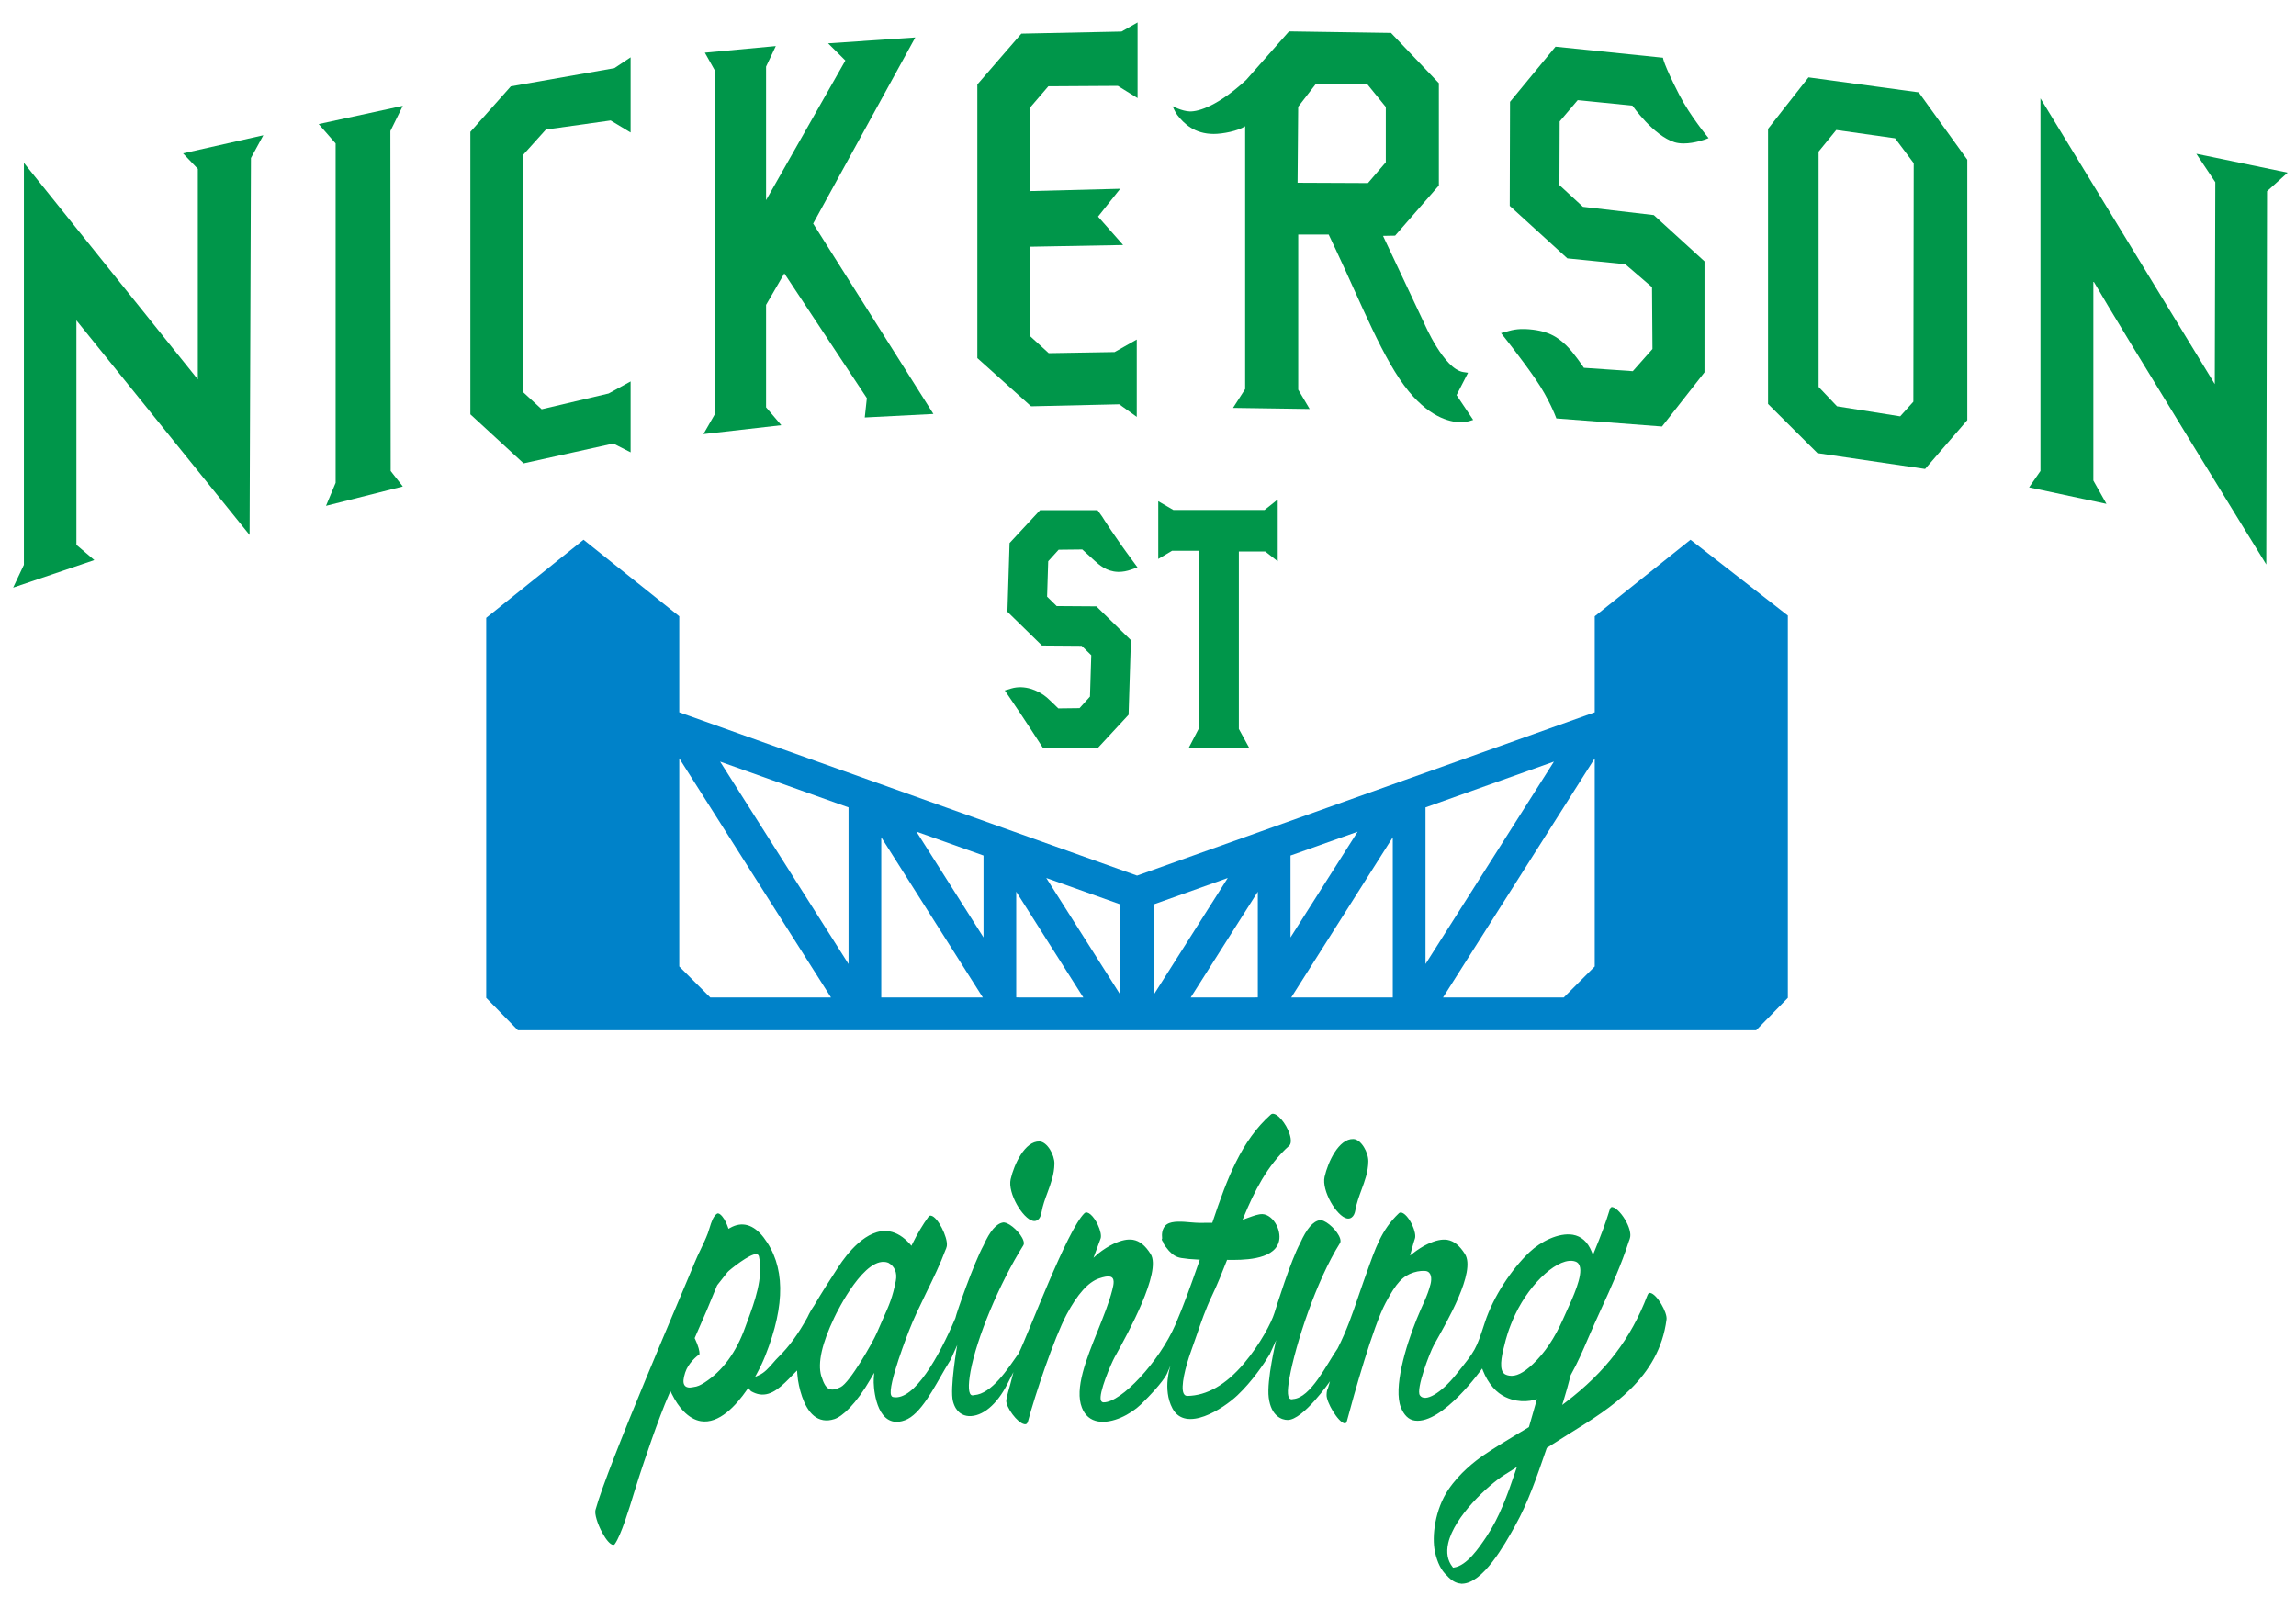 <?xml version="1.0" encoding="utf-8"?>
<!-- Generator: Adobe Illustrator 16.0.0, SVG Export Plug-In . SVG Version: 6.00 Build 0)  -->
<!DOCTYPE svg PUBLIC "-//W3C//DTD SVG 1.1//EN" "http://www.w3.org/Graphics/SVG/1.1/DTD/svg11.dtd">
<svg version="1.1" id="Layer_1" xmlns="http://www.w3.org/2000/svg" xmlns:xlink="http://www.w3.org/1999/xlink" x="0px" y="0px"
	 width="187px" height="131px" viewBox="0 0 187 131" enable-background="new 0 0 187 131" xml:space="preserve">
<rect x="0" y="0" width="187" height="131" fill="#333333" stroke="none"/>
<rect x="-12" y="-14" fill="#FFFFFF" stroke="#000000" stroke-miterlimit="10" width="223" height="163"/>
<g>
	<path fill="#0082C9" d="M137.686,43.963l-7.802,6.233v7.822l-15.565,5.552h-0.002l-21.708,7.749L70.892,63.57l0,0l-15.568-5.552
		v-7.822l-7.797-6.233l-7.928,6.361v30.955l2.581,2.637h27.195l0,0h2.402l0,0H91.31h2.59h19.536l0,0h2.399l0,0h27.197l2.581-2.637
		V50.136L137.686,43.963z M57.852,81.249l-2.528-2.528V61.767l12.359,19.481L57.852,81.249L57.852,81.249z M69.11,78.521
		L58.65,62.033l10.46,3.731V78.521z M71.775,81.249v-13.05l8.274,13.05H71.775z M80.103,76.355l-5.465-8.617l5.465,1.947V76.355z
		 M83.205,81.249l-0.438-0.009v-8.608l5.467,8.617H83.205z M91.234,81.005l-6.02-9.491l6.02,2.146V81.005z M93.976,73.66
		l6.021-2.146l-6.021,9.492V73.66z M102.443,81.24l-0.438,0.009h-5.028l5.467-8.617V81.24L102.443,81.24z M105.107,69.686
		l5.467-1.942l-5.467,8.612V69.686z M113.436,81.249h-8.271l8.271-13.05V81.249L113.436,81.249z M116.102,65.764l10.459-3.731
		l-10.459,16.488V65.764z M129.884,78.72l-2.524,2.528h-9.832l12.356-19.481V78.72z"/>
	<path fill="none" stroke="#00974A" stroke-width="2" stroke-miterlimit="10" d="M128.025,3.211"/>
</g>
<g>
	<g>
		<polygon fill="#00964A" points="16.113,13.754 16.113,30.903 1.947,13.263 1.947,46.004 1.069,47.863 7.683,45.619 6.224,44.378 
			6.224,26.094 20.328,43.574 20.439,12.871 21.449,11.017 14.908,12.492 		"/>
	</g>
	<g>
		<path fill="#00964A" d="M178.883,12.525l1.544,2.315l-0.043,16.447L166.188,8.011v30.35l-0.926,1.337l6.301,1.343l-1.068-1.898
			V22.891c2.058,3.581,14.083,23.087,14.083,23.087l0.063-30.403l1.68-1.513L178.883,12.525z"/>
	</g>
	<g>
		<polygon fill="#00964A" points="32.807,8.62 25.956,10.105 27.335,11.683 27.335,39.327 26.553,41.201 32.807,39.625 
			31.819,38.363 31.795,10.673 		"/>
	</g>
	<g>
		<polygon fill="#00964A" points="51.361,36.843 51.361,31.068 49.572,32.051 44.116,33.335 42.631,31.965 42.631,12.587 
			44.46,10.552 49.736,9.812 51.361,10.791 51.361,4.669 50.037,5.551 41.629,7.029 41.598,7.039 41.577,7.064 38.336,10.71 
			38.309,10.743 38.309,10.785 38.309,33.698 38.309,33.748 38.346,33.782 42.602,37.701 42.644,37.738 42.7,37.729 49.953,36.127 
					"/>
	</g>
	<g>
		<polygon fill="#00964A" points="83.975,33.094 91.158,32.931 92.585,33.956 92.585,27.656 90.78,28.676 85.414,28.766 
			83.923,27.404 83.923,20.094 91.475,19.958 89.431,17.644 91.236,15.376 83.923,15.563 83.923,8.729 85.383,7.029 91.042,6.994 
			92.651,7.991 92.651,1.827 91.344,2.569 83.185,2.738 79.6,6.879 79.6,29.168 79.638,29.202 		"/>
	</g>
	<g>
		<polygon fill="#00964A" points="57.292,35.358 63.636,34.634 62.394,33.177 62.394,24.833 63.881,22.268 70.602,32.429 
			70.432,34.004 76.022,33.718 66.228,18.21 74.546,3.051 67.446,3.529 68.852,4.929 62.394,16.301 62.394,5.424 63.186,3.752 
			57.408,4.29 58.254,5.796 58.254,33.681 		"/>
	</g>
	<g>
		<path fill="#00964A" d="M98.852,10.909c0.737,0,1.982-0.241,2.561-0.627V31.69l-0.987,1.533l6.242,0.091l-0.933-1.574V19.102h2.48
			l0.562,1.19c2.093,4.425,3.892,9.074,5.955,11.579c1.896,2.304,3.588,2.53,4.342,2.53c0.353,0,0.91-0.198,0.91-0.198l-1.353-2.022
			l0.935-1.818l-0.396-0.059c-1.575-0.248-3.153-3.931-3.171-3.968l-3.357-7.124l0.985-0.018l3.562-4.085V6.773l-3.898-4.093
			l-8.305-0.125l-3.496,3.96c-2.235,2.063-3.838,2.587-4.592,2.561c-0.645-0.024-1.396-0.428-1.396-0.428s0.206,0.491,0.388,0.724
			C96.421,10.064,97.289,10.909,98.852,10.909z M105.732,8.697l1.459-1.887l4.166,0.043l1.511,1.861v4.503l-1.455,1.694
			l-5.731-0.025L105.732,8.697z"/>
	</g>
	<g>
		<path fill="#00964A" d="M82.313,96.048c-0.257,1.132,0.99,3.228,1.82,3.396c0.153,0.031,0.288,0,0.404-0.094
			c0.142-0.106,0.24-0.312,0.29-0.601c0.096-0.562,0.293-1.093,0.487-1.615c0.268-0.729,0.549-1.479,0.565-2.338
			c0.017-0.728-0.592-1.795-1.213-1.823C83.473,92.932,82.591,94.833,82.313,96.048z"/>
	</g>
	<g>
		<path fill="#00964A" d="M134.414,105.314c-0.081-0.016-0.162,0-0.236,0.186c-1.354,3.55-3.406,6.236-6.65,8.71l-0.295,0.226
			l0.111-0.355c0.188-0.604,0.373-1.262,0.582-2.07l0.02-0.041c0.539-0.955,0.996-2.021,1.363-2.879
			c0.355-0.836,0.737-1.678,1.11-2.494c0.806-1.759,1.636-3.588,2.248-5.502c0.042-0.092,0.065-0.173,0.085-0.248
			c0.091-0.295-0.008-0.765-0.266-1.271c-0.33-0.652-0.838-1.201-1.152-1.257c-0.098-0.014-0.167,0.012-0.219,0.179
			c-0.322,1.054-0.723,2.142-1.254,3.416l-0.12,0.298l-0.109-0.27c-0.321-0.795-0.84-1.252-1.534-1.371
			c-1.15-0.188-2.619,0.556-3.521,1.412c-1.47,1.397-2.947,3.611-3.64,5.725c-0.73,2.236-0.73,2.236-2.369,4.277
			c-1.194,1.484-2.506,2.271-2.924,1.666c-0.342-0.49,0.815-3.506,1.129-4.069l0.125-0.229c0.918-1.653,3.328-5.763,2.418-7.209
			c-0.438-0.697-0.896-1.063-1.438-1.158c-0.438-0.067-0.946,0.037-1.601,0.342c-0.373,0.169-0.828,0.462-1.219,0.771l-0.213,0.168
			c0,0,0.284-1.078,0.396-1.385c0.077-0.218-0.013-0.672-0.229-1.129c-0.339-0.705-0.832-1.169-1.082-0.929
			c-1.421,1.353-1.898,2.812-2.656,4.938l-0.228,0.638c-0.161,0.445-0.306,0.879-0.455,1.316c-0.438,1.283-0.888,2.613-1.647,4.118
			c-0.877,1.255-2.188,4.028-3.629,4.122c-0.043,0.01-0.1,0.027-0.153,0.016c-0.31-0.054-0.349-0.576-0.136-1.759
			c0.488-2.692,2.146-7.839,4.117-10.972c0.064-0.104,0.035-0.266,0-0.374c-0.191-0.595-1.021-1.394-1.531-1.479
			c-0.043-0.002-0.084-0.008-0.115-0.002c-0.553,0.079-1.074,0.688-1.6,1.862c-0.767,1.399-1.965,5.262-2.104,5.706
			c-0.232,0.751-1.139,2.513-2.486,4.109c-1.461,1.729-3.01,2.611-4.601,2.637c-0.103-0.006-0.217-0.026-0.304-0.205
			c-0.254-0.536,0.132-2.143,0.625-3.503c0.152-0.413,0.293-0.83,0.438-1.244c0.359-1.054,0.734-2.142,1.235-3.187
			c0.463-0.965,0.866-1.98,1.2-2.843l0.039-0.102l0.096,0.002c1.084,0.011,3.625,0.044,4.102-1.409
			c0.135-0.4,0.076-0.925-0.156-1.396c-0.273-0.543-0.723-0.905-1.158-0.922c-0.326-0.014-0.738,0.143-1.139,0.287l-0.479,0.176
			l0.105-0.263c0.81-1.957,1.879-4.161,3.689-5.772c0.152-0.139,0.148-0.412,0.116-0.618c-0.132-0.823-0.879-1.896-1.382-1.979
			c-0.096-0.019-0.172,0.006-0.235,0.062c-2.39,2.126-3.556,5.205-4.729,8.713L98.734,99.6h-0.102
			c-0.324,0.002-0.654,0.006-0.98,0.002c-0.182,0-0.41-0.021-0.648-0.039c-0.676-0.062-1.515-0.139-1.957,0.152
			c-0.238,0.156-0.339,0.411-0.379,0.604c-0.038,0.177-0.037,0.373-0.016,0.558l-0.006,0.013c-0.034,0.064-0.025,0.105,0.009,0.16
			H94.65l0.035,0.049c0.008,0.008,0.016,0.01,0.021,0.019l0.007,0.006c0.038,0.131,0.094,0.256,0.162,0.343
			c0.073,0.094,0.307,0.381,0.333,0.415c0.313,0.325,0.56,0.506,1.002,0.583l0.035,0.004c0.372,0.062,0.792,0.102,1.321,0.125
			l0.152,0.008l-0.13,0.377c-0.577,1.646-1.179,3.351-1.872,4.948c-1.297,2.976-4.41,6.327-5.841,6.298l-0.035-0.004
			c-0.056-0.009-0.135-0.046-0.176-0.158c-0.207-0.564,0.819-2.971,1.131-3.541l0.119-0.211c0.917-1.662,3.715-6.724,2.803-8.168
			c-0.44-0.699-0.896-1.067-1.442-1.16c-0.44-0.07-0.947,0.035-1.598,0.336c-0.375,0.179-0.832,0.468-1.217,0.774l-0.399,0.357
			c0,0,0.468-1.267,0.579-1.569c0.081-0.221-0.013-0.674-0.232-1.133c-0.336-0.703-0.832-1.165-1.082-0.93
			c-1.421,1.354-4.603,9.918-5.363,11.42c-0.878,1.255-2.188,3.303-3.629,3.398c-0.042,0.012-0.097,0.023-0.156,0.018
			c-0.308-0.053-0.346-0.768-0.133-1.944c0.489-2.7,2.336-7.151,4.305-10.284c0.065-0.104,0.039-0.259,0.001-0.374
			c-0.194-0.594-1.024-1.391-1.535-1.474c-0.04-0.01-0.079-0.014-0.111-0.006c-0.554,0.082-1.078,0.693-1.601,1.865
			c-0.769,1.396-2.2,5.474-2.292,5.924c-1.333,3.145-3.349,6.724-5.042,6.438l-0.033-0.009c-0.048-0.006-0.113-0.037-0.154-0.138
			c-0.334-0.735,1.445-5.252,1.466-5.301c0.344-0.896,0.843-1.927,1.37-3.014c0.58-1.184,1.176-2.412,1.58-3.51
			c0.047-0.086,0.077-0.176,0.111-0.312l0.009-0.072c0.071-0.672-0.741-2.336-1.292-2.424c-0.088-0.018-0.151,0.012-0.215,0.102
			c-0.45,0.615-0.874,1.328-1.288,2.162l-0.091,0.188l-0.116-0.135c-0.525-0.594-1.091-0.938-1.68-1.041
			c-1.853-0.309-3.515,1.91-4.142,2.877c-0.675,1.039-1.359,2.094-1.989,3.172c-0.202,0.29-0.382,0.604-0.542,0.952
			c-0.756,1.371-1.5,2.392-2.351,3.226c-0.159,0.149-0.309,0.328-0.457,0.498c-0.338,0.389-0.69,0.793-1.143,0.99l-0.314,0.145
			l0.172-0.325c0.261-0.481,0.488-0.97,0.663-1.413c1.659-4.186,1.613-7.335-0.141-9.626c-0.817-1.062-1.763-1.332-2.738-0.771
			l-0.121,0.069l-0.046-0.128c-0.049-0.134-0.103-0.273-0.17-0.412c-0.147-0.318-0.416-0.68-0.617-0.711
			c-0.042-0.004-0.073,0-0.104,0.02c-0.312,0.209-0.459,0.688-0.601,1.149c-0.049,0.157-0.097,0.31-0.148,0.454
			c-0.172,0.457-0.381,0.885-0.582,1.309c-0.168,0.344-0.341,0.711-0.489,1.074c-0.809,2.008-7.111,16.571-8.078,20.15
			c-0.085,0.312,0.159,1.127,0.556,1.854c0.308,0.573,0.639,0.951,0.861,0.982c0.071,0.016,0.12-0.006,0.168-0.077
			c0.504-0.729,1.11-2.698,1.595-4.282c0.138-0.447,0.265-0.865,0.38-1.207c0.345-1.058,1.545-4.678,2.43-6.695l0.116-0.26
			l0.111,0.229c0.279,0.565,0.611,1.057,0.958,1.411c0.443,0.455,0.915,0.728,1.402,0.809c1.483,0.245,2.867-1.262,3.768-2.566
			l0.104-0.153l0.094,0.136c0.058,0.075,0.115,0.141,0.161,0.161c0.219,0.121,0.435,0.2,0.645,0.235
			c1.024,0.172,1.864-0.698,2.751-1.617l0.32-0.326l0.017,0.257c0.026,0.353,0.074,0.679,0.141,0.976
			c0.258,1.179,0.809,2.621,1.972,2.812c0.279,0.048,0.583,0.02,0.905-0.084c0.633-0.2,1.746-1.179,2.979-3.312l0.267-0.461
			l-0.037,0.515c-0.037,0.521,0.114,3.211,1.641,3.464c0.266,0.044,0.566,0.011,0.892-0.112c1.289-0.454,2.391-2.676,3.272-4.177
			c0.163-0.271,0.32-0.538,0.467-0.771l0.528-1.179c0,0-0.623,3.536-0.348,4.584c0.24,0.916,0.809,1.173,1.283,1.203
			c1.114,0.056,2.296-0.938,3.14-2.596l0.504-0.985l-0.276,1.062c-0.021,0.084-0.295,0.986-0.31,1.26
			c-0.028,0.523,0.896,1.824,1.479,1.919c0.114,0.021,0.229,0.002,0.297-0.251c0.552-2.08,2.116-6.756,3.143-8.689
			c0.881-1.656,1.769-2.643,2.637-2.933c0.422-0.142,0.689-0.188,0.868-0.153c0.47,0.073,0.319,0.663,0.208,1.103
			c-0.258,1.017-0.708,2.128-1.178,3.305c-0.937,2.325-1.901,4.726-1.293,6.271c0.251,0.643,0.7,1.021,1.333,1.125
			c1.146,0.188,2.62-0.561,3.484-1.397c1.766-1.721,2.105-2.471,2.106-2.479l0.298-0.688c0,0-0.684,1.923,0.152,3.497
			c1.069,2.019,4.133,0.038,5.294-1.062c1.209-1.144,2.164-2.57,2.625-3.33l0.531-1.166c0,0-0.791,3.27-0.606,4.688
			c0.192,1.501,1.056,1.816,1.536,1.816c1.26,0.013,3.453-3.146,3.453-3.146l-0.172,0.585c-0.069,0.103-0.094,0.249-0.105,0.519
			c-0.029,0.582,0.939,2.229,1.467,2.32c0.053,0.002,0.135,0.018,0.195-0.212c0.555-2.085,2.114-7.673,3.146-9.604
			c0.879-1.656,1.401-2.187,2.271-2.474c0.42-0.138,0.83-0.146,1.011-0.119c0.467,0.082,0.485,0.637,0.377,1.064
			c-0.261,1.021-0.654,1.665-1.127,2.848c-0.938,2.317-1.899,5.629-1.293,7.187c0.25,0.634,0.631,1.021,1.145,1.085
			c2.271,0.295,5.479-4.245,5.479-4.245l0.059,0.161c0.213,0.535,0.478,0.986,0.82,1.384c0.625,0.726,1.396,0.979,1.933,1.07
			c0.489,0.085,1.007,0.059,1.454-0.062l0.195-0.056l-0.062,0.212c-0.058,0.199-0.181,0.643-0.302,1.061
			c-0.109,0.391-0.219,0.766-0.271,0.941l-0.021,0.065l-0.053,0.032c-0.312,0.188-0.633,0.379-0.951,0.571
			c-0.894,0.535-1.812,1.091-2.688,1.687c-0.688,0.469-1.965,1.457-2.871,2.809c-1.076,1.602-1.361,3.801-1.087,5.059
			c0.196,0.892,0.508,1.512,0.978,1.939c0.354,0.396,0.721,0.612,1.108,0.646c0.032,0.008,0.046,0.012,0.06,0.012
			c0.022,0.004,0.047,0.008,0.062,0c1.696-0.027,3.439-3.145,4.28-4.641l0.062-0.119c1.006-1.789,1.756-3.967,2.48-6.074
			l0.078-0.227l0.322-0.205c0.522-0.336,1.049-0.67,1.577-0.996l0.101-0.062c3.184-1.975,7.143-4.427,7.752-9.203
			C135.812,106.917,134.951,105.408,134.414,105.314z M60.891,107.57c-0.068,0.183-0.136,0.365-0.196,0.535
			c-0.737,2.061-1.855,3.566-3.31,4.506c-0.361,0.219-0.536,0.324-0.957,0.377c-0.149,0.031-0.277,0.041-0.385,0.019
			c-0.149-0.026-0.253-0.099-0.314-0.216c-0.104-0.198-0.078-0.504,0.075-0.986c0.25-0.787,0.957-1.351,1.17-1.503
			c0.017-0.218-0.088-0.659-0.369-1.255l-0.027-0.054l0.027-0.062c0.691-1.556,1.275-2.93,1.785-4.201l0.034-0.061
			c0.27-0.354,0.549-0.708,0.833-1.056c0.142-0.167,1.853-1.546,2.369-1.459c0.097,0.017,0.165,0.081,0.188,0.181
			C62.19,104.061,61.44,106.09,60.891,107.57z M71.947,107.35c-0.155,0.35-0.333,0.746-0.537,1.229
			c-0.311,0.732-2.2,4.055-2.952,4.406c-0.329,0.162-0.58,0.226-0.782,0.189c-0.38-0.062-0.572-0.439-0.79-1.105
			c-0.301-1.047,0.055-2.641,1.06-4.743c0.245-0.521,2.538-5.183,4.403-4.472c0.524,0.287,0.738,0.812,0.611,1.473
			C72.702,105.661,72.419,106.295,71.947,107.35z M123.395,119.932c-0.607,1.81-1.295,3.691-2.31,5.201l-0.047,0.075
			c-0.588,0.869-1.569,2.328-2.631,2.472l-0.062,0.008l-0.037-0.051c-0.414-0.521-0.531-1.172-0.356-1.943
			c0.498-2.187,3.274-4.742,4.577-5.562c0.146-0.09,0.291-0.179,0.433-0.271l0.58-0.368L123.395,119.932z M124.848,111.107
			c-0.763,0.727-1.394,1.035-1.931,0.942c-0.112-0.017-0.226-0.052-0.329-0.104c-0.536-0.295-0.301-1.456-0.078-2.305
			c0.016-0.048,0.022-0.091,0.028-0.108c0.08-0.364,0.327-1.323,0.878-2.48c1.257-2.647,3.593-4.735,4.886-4.301
			c0.179,0.054,0.294,0.181,0.357,0.368c0.268,0.785-0.541,2.544-1.13,3.826c-0.084,0.188-0.163,0.355-0.23,0.512
			C126.618,108.991,125.818,110.188,124.848,111.107z"/>
	</g>
	<g>
		<path fill="#00964A" d="M107.884,95.848c-0.26,1.137,0.989,3.228,1.817,3.396c0.154,0.031,0.291,0,0.402-0.094
			c0.146-0.11,0.244-0.312,0.291-0.604c0.098-0.558,0.297-1.097,0.485-1.611c0.271-0.727,0.554-1.48,0.565-2.332
			c0.018-0.73-0.588-1.809-1.215-1.828C109.042,92.732,108.16,94.635,107.884,95.848z"/>
	</g>
	<g>
		<path fill="#00964A" d="M86.221,44.776l1.927-0.021c0.237,0.217,0.776,0.711,0.989,0.904c0.392,0.354,0.984,0.89,1.908,0.919
			c0.026,0,0.051,0.001,0.077,0.001c0.322,0,0.664-0.062,1.015-0.186l0.508-0.179l-0.321-0.435c-1.606-2.167-2.46-3.543-2.552-3.693
			l-0.38-0.531l-4.685,0.001l-2.482,2.677l-0.175,5.596l2.813,2.751l3.237,0.024l0.779,0.766l-0.105,3.37l-0.849,0.941l-1.716,0.021
			h-0.015c-0.202-0.199-0.715-0.701-0.939-0.895c-0.155-0.132-0.98-0.795-2.079-0.83c-0.282-0.008-0.556,0.027-0.817,0.105
			l-0.524,0.157l0.31,0.451c1.254,1.826,2.652,4.006,2.668,4.031l0.118,0.179l4.504-0.001l2.483-2.68l0.19-6.078l-2.813-2.752
			l-3.233-0.022l-0.781-0.768l0.09-2.884L86.221,44.776z"/>
	</g>
	<g>
		<polygon fill="#00964A" points="97.688,44.858 97.688,59.243 96.823,60.902 101.736,60.902 100.9,59.371 100.9,44.918 
			103.047,44.918 104.066,45.717 104.066,40.684 102.99,41.541 95.568,41.541 94.336,40.824 94.336,45.528 95.464,44.858 		"/>
	</g>
	<g>
		<path fill="#00964A" d="M136.766,7.715c-1.314-2.565-1.324-3.014-1.324-3.014l-8.752-0.9l-3.705,4.493l-0.023,8.473l4.693,4.278
			l4.718,0.475l2.177,1.872l0.036,5.035l-1.601,1.807l-3.985-0.275l0,0c-0.03-0.047-0.834-1.248-1.431-1.823
			c-0.729-0.704-1.543-1.256-3.354-1.335c-0.134-0.004-0.264-0.004-0.39,0.003c-0.316,0.016-0.62,0.063-0.904,0.145l-0.667,0.184
			l0.174,0.218c0.016,0.019,1.514,1.894,2.664,3.573c1.062,1.547,1.621,3.033,1.626,3.049l0.041,0.11l8.604,0.657l3.461-4.411
			l0.002-9.041l-4.131-3.769l-5.773-0.675l-1.914-1.768l0.021-5.188l1.47-1.732l4.453,0.447c0,0,1.722,2.458,3.44,2.982
			c0.215,0.065,0.463,0.098,0.735,0.098c0.89,0,1.789-0.34,1.826-0.354l0.204-0.079C139.159,11.246,137.667,9.474,136.766,7.715z"/>
	</g>
</g>
<g>
	<path fill="#00964A" d="M147.295,6.301l-3.294,4.194v22.407l4.022,4.006l8.769,1.29l3.437-3.977V13.009l-3.957-5.488L147.295,6.301
		z M155.836,32.72l-1.074,1.192l-5.145-0.819l-1.499-1.58V12.35l1.438-1.763l4.793,0.678l1.516,2.026L155.836,32.72z"/>
</g>
</svg>
